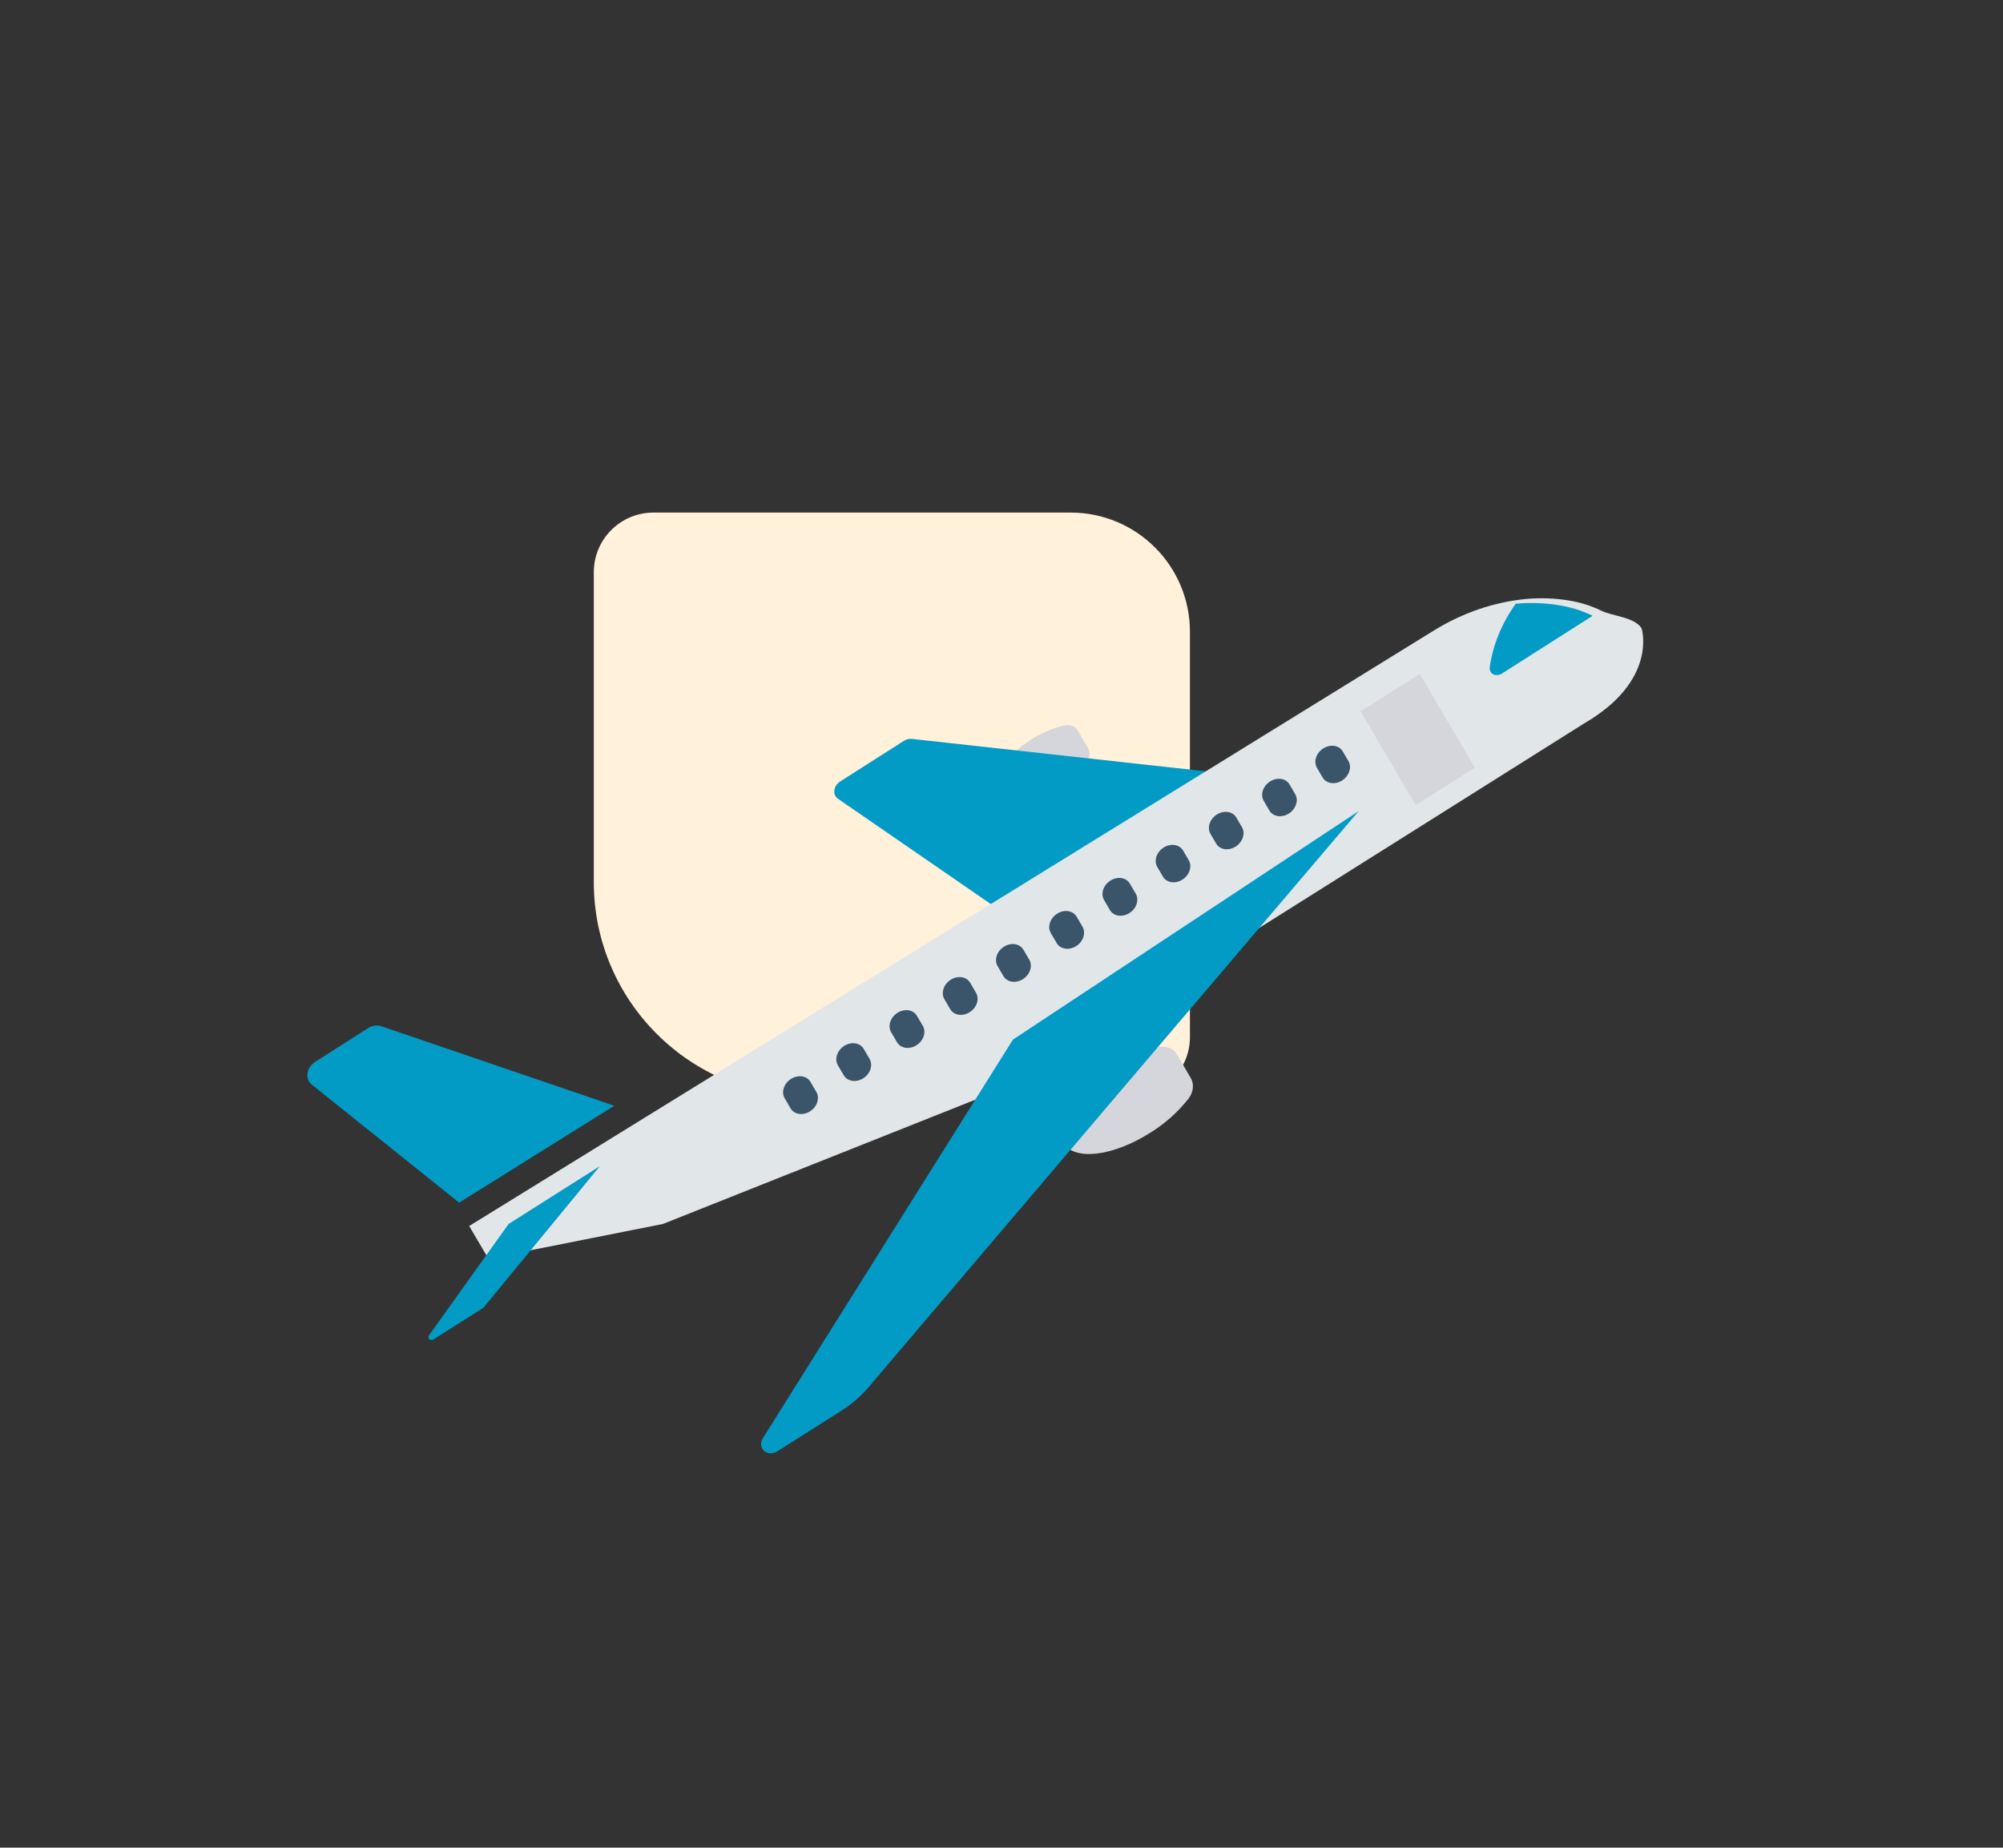 <svg width="168" height="155" viewBox="0 0 168 155" fill="none" xmlns="http://www.w3.org/2000/svg">
<rect x="0" y="0" width="168" height="155" fill="#333333" stroke="none"/>
<path d="M49.805 74C49.805 83.941 57.864 92 67.805 92L94.805 92C97.567 92 99.805 89.761 99.805 87L99.805 53C99.805 47.477 95.328 43 89.805 43L54.805 43C52.044 43 49.805 45.239 49.805 48L49.805 74Z" fill="#FFF1DA"/>
<path d="M97.175 87.848C95.816 88.152 94.493 88.715 93.288 89.503C90.147 91.504 88.32 94.361 89.207 95.883C90.094 97.405 93.359 97.016 96.499 95.014C97.721 94.255 98.806 93.284 99.689 92.162C100.098 91.62 100.172 90.945 99.876 90.44L98.724 88.462C98.431 87.956 97.823 87.715 97.175 87.848Z" fill="#D5D6DB"/>
<path d="M89.287 60.854C88.302 61.075 87.343 61.484 86.469 62.055C84.192 63.506 82.866 65.577 83.509 66.68C84.151 67.783 86.52 67.5 88.796 66.049C89.682 65.499 90.469 64.794 91.109 63.981C91.406 63.588 91.459 63.098 91.245 62.732L90.41 61.3C90.198 60.933 89.758 60.758 89.287 60.854Z" fill="#D5D6DB"/>
<path d="M76.474 61.985C76.254 61.96 76.02 62.019 75.818 62.148L70.469 65.556C70.022 65.841 69.843 66.388 70.07 66.779C70.122 66.869 70.193 66.945 70.279 67.004L83.461 76.089L101.294 64.725L76.474 61.985Z" fill="#029BC5"/>
<path d="M132.85 60.7L84.318 91.253L55.606 102.678L40.962 105.589L39.352 102.852L120.247 52.905C122.657 51.41 125.343 50.492 128.032 50.245C129.209 50.144 130.372 50.183 131.493 50.361C132.487 50.512 133.43 50.803 134.294 51.225C135.258 51.703 137.093 51.758 137.687 52.711C137.689 52.71 139.091 57.084 132.85 60.7Z" fill="#E1E6E9"/>
<path d="M84.962 87.21L63.967 120.68C63.704 121.15 63.86 121.676 64.314 121.855C64.592 121.965 64.933 121.922 65.22 121.74L70.564 118.35C71.591 117.697 72.502 116.869 73.238 115.915L113.954 68.046L84.962 87.21Z" fill="#029BC5"/>
<path d="M31.982 86.092C31.632 85.973 31.215 86.035 30.863 86.259L26.446 89.072C25.844 89.455 25.604 90.192 25.91 90.717C25.968 90.817 26.044 90.905 26.135 90.978L38.511 100.89L51.524 92.762L31.982 86.092Z" fill="#029BC5"/>
<path d="M42.66 102.677L35.998 112.006C35.901 112.14 35.924 112.309 36.05 112.382C36.141 112.435 36.265 112.425 36.365 112.358L40.494 109.742C40.526 109.722 40.555 109.696 40.579 109.667L50.312 97.832L42.66 102.677Z" fill="#029BC5"/>
<path d="M130.697 50.764C129.542 50.578 128.345 50.538 127.132 50.645C125.951 52.296 125.196 54.151 124.943 56.024C124.924 56.401 125.228 56.672 125.621 56.629C125.743 56.616 125.864 56.573 125.973 56.504L133.581 51.66C132.692 51.221 131.721 50.92 130.697 50.764Z" fill="#029BC5"/>
<path d="M114.118 59.671L119.085 56.534L123.711 64.403L118.744 67.54L114.118 59.671Z" fill="#D5D6DB"/>
<path d="M110.992 62.784C110.393 63.163 110.154 63.892 110.458 64.412L110.95 65.254C111.274 65.76 112.013 65.849 112.602 65.452C113.161 65.075 113.387 64.388 113.117 63.881L112.625 63.039C112.321 62.52 111.59 62.405 110.992 62.784Z" fill="#3A556A"/>
<path d="M106.527 65.556C105.929 65.936 105.69 66.664 105.994 67.184L106.486 68.026C106.81 68.532 107.549 68.622 108.137 68.225C108.697 67.847 108.922 67.16 108.653 66.653L108.16 65.811C107.857 65.292 107.126 65.178 106.527 65.556Z" fill="#3A556A"/>
<path d="M102.062 68.33C101.464 68.709 101.226 69.437 101.529 69.957L102.021 70.799C102.345 71.305 103.085 71.394 103.673 70.997C104.233 70.62 104.458 69.933 104.188 69.426L103.696 68.584C103.392 68.064 102.661 67.95 102.062 68.33Z" fill="#3A556A"/>
<path d="M97.597 71.102C97 71.482 96.761 72.21 97.065 72.729L97.557 73.571C97.881 74.078 98.62 74.166 99.209 73.77C99.768 73.392 99.994 72.705 99.724 72.198L99.232 71.356C98.928 70.837 98.196 70.723 97.597 71.102Z" fill="#3A556A"/>
<path d="M93.134 73.875C92.535 74.255 92.297 74.983 92.601 75.502L93.093 76.345C93.397 76.864 94.128 76.978 94.727 76.599C95.325 76.22 95.564 75.492 95.26 74.972L94.768 74.13C94.465 73.61 93.734 73.496 93.135 73.874C93.135 73.874 93.134 73.874 93.134 73.875Z" fill="#3A556A"/>
<path d="M88.669 76.647C88.071 77.027 87.832 77.755 88.136 78.275L88.629 79.117C88.932 79.636 89.663 79.75 90.262 79.371C90.86 78.992 91.099 78.264 90.795 77.745L90.303 76.902C90 76.383 89.269 76.268 88.67 76.647C88.67 76.647 88.669 76.647 88.669 76.647Z" fill="#3A556A"/>
<path d="M84.204 79.42C83.606 79.8 83.368 80.528 83.672 81.047L84.164 81.89C84.469 82.408 85.2 82.521 85.798 82.141C86.395 81.763 86.633 81.036 86.331 80.517L85.838 79.675C85.535 79.155 84.803 79.041 84.204 79.42Z" fill="#3A556A"/>
<path d="M79.74 82.192C79.142 82.572 78.903 83.3 79.207 83.82L79.7 84.662C80.004 85.181 80.736 85.293 81.334 84.914C81.93 84.535 82.169 83.808 81.866 83.29L81.374 82.447C81.07 81.928 80.339 81.814 79.74 82.192Z" fill="#3A556A"/>
<path d="M75.276 84.965C74.678 85.344 74.439 86.073 74.743 86.592L75.235 87.434C75.54 87.953 76.272 88.066 76.869 87.686C77.466 87.308 77.704 86.581 77.402 86.062L76.909 85.22C76.606 84.7 75.874 84.586 75.276 84.965Z" fill="#3A556A"/>
<path d="M70.81 87.738C70.212 88.117 69.973 88.845 70.276 89.365L70.277 89.366L70.77 90.208C71.074 90.727 71.806 90.839 72.403 90.46C73 90.081 73.239 89.354 72.936 88.836L72.444 87.993C72.14 87.474 71.409 87.359 70.81 87.738Z" fill="#3A556A"/>
<path d="M66.347 90.51C65.748 90.889 65.509 91.617 65.813 92.136L65.814 92.137L66.306 92.979C66.611 93.498 67.342 93.611 67.94 93.231C68.537 92.852 68.775 92.126 68.473 91.607L67.98 90.765C67.677 90.245 66.945 90.131 66.347 90.51Z" fill="#3A556A"/>
</svg>
